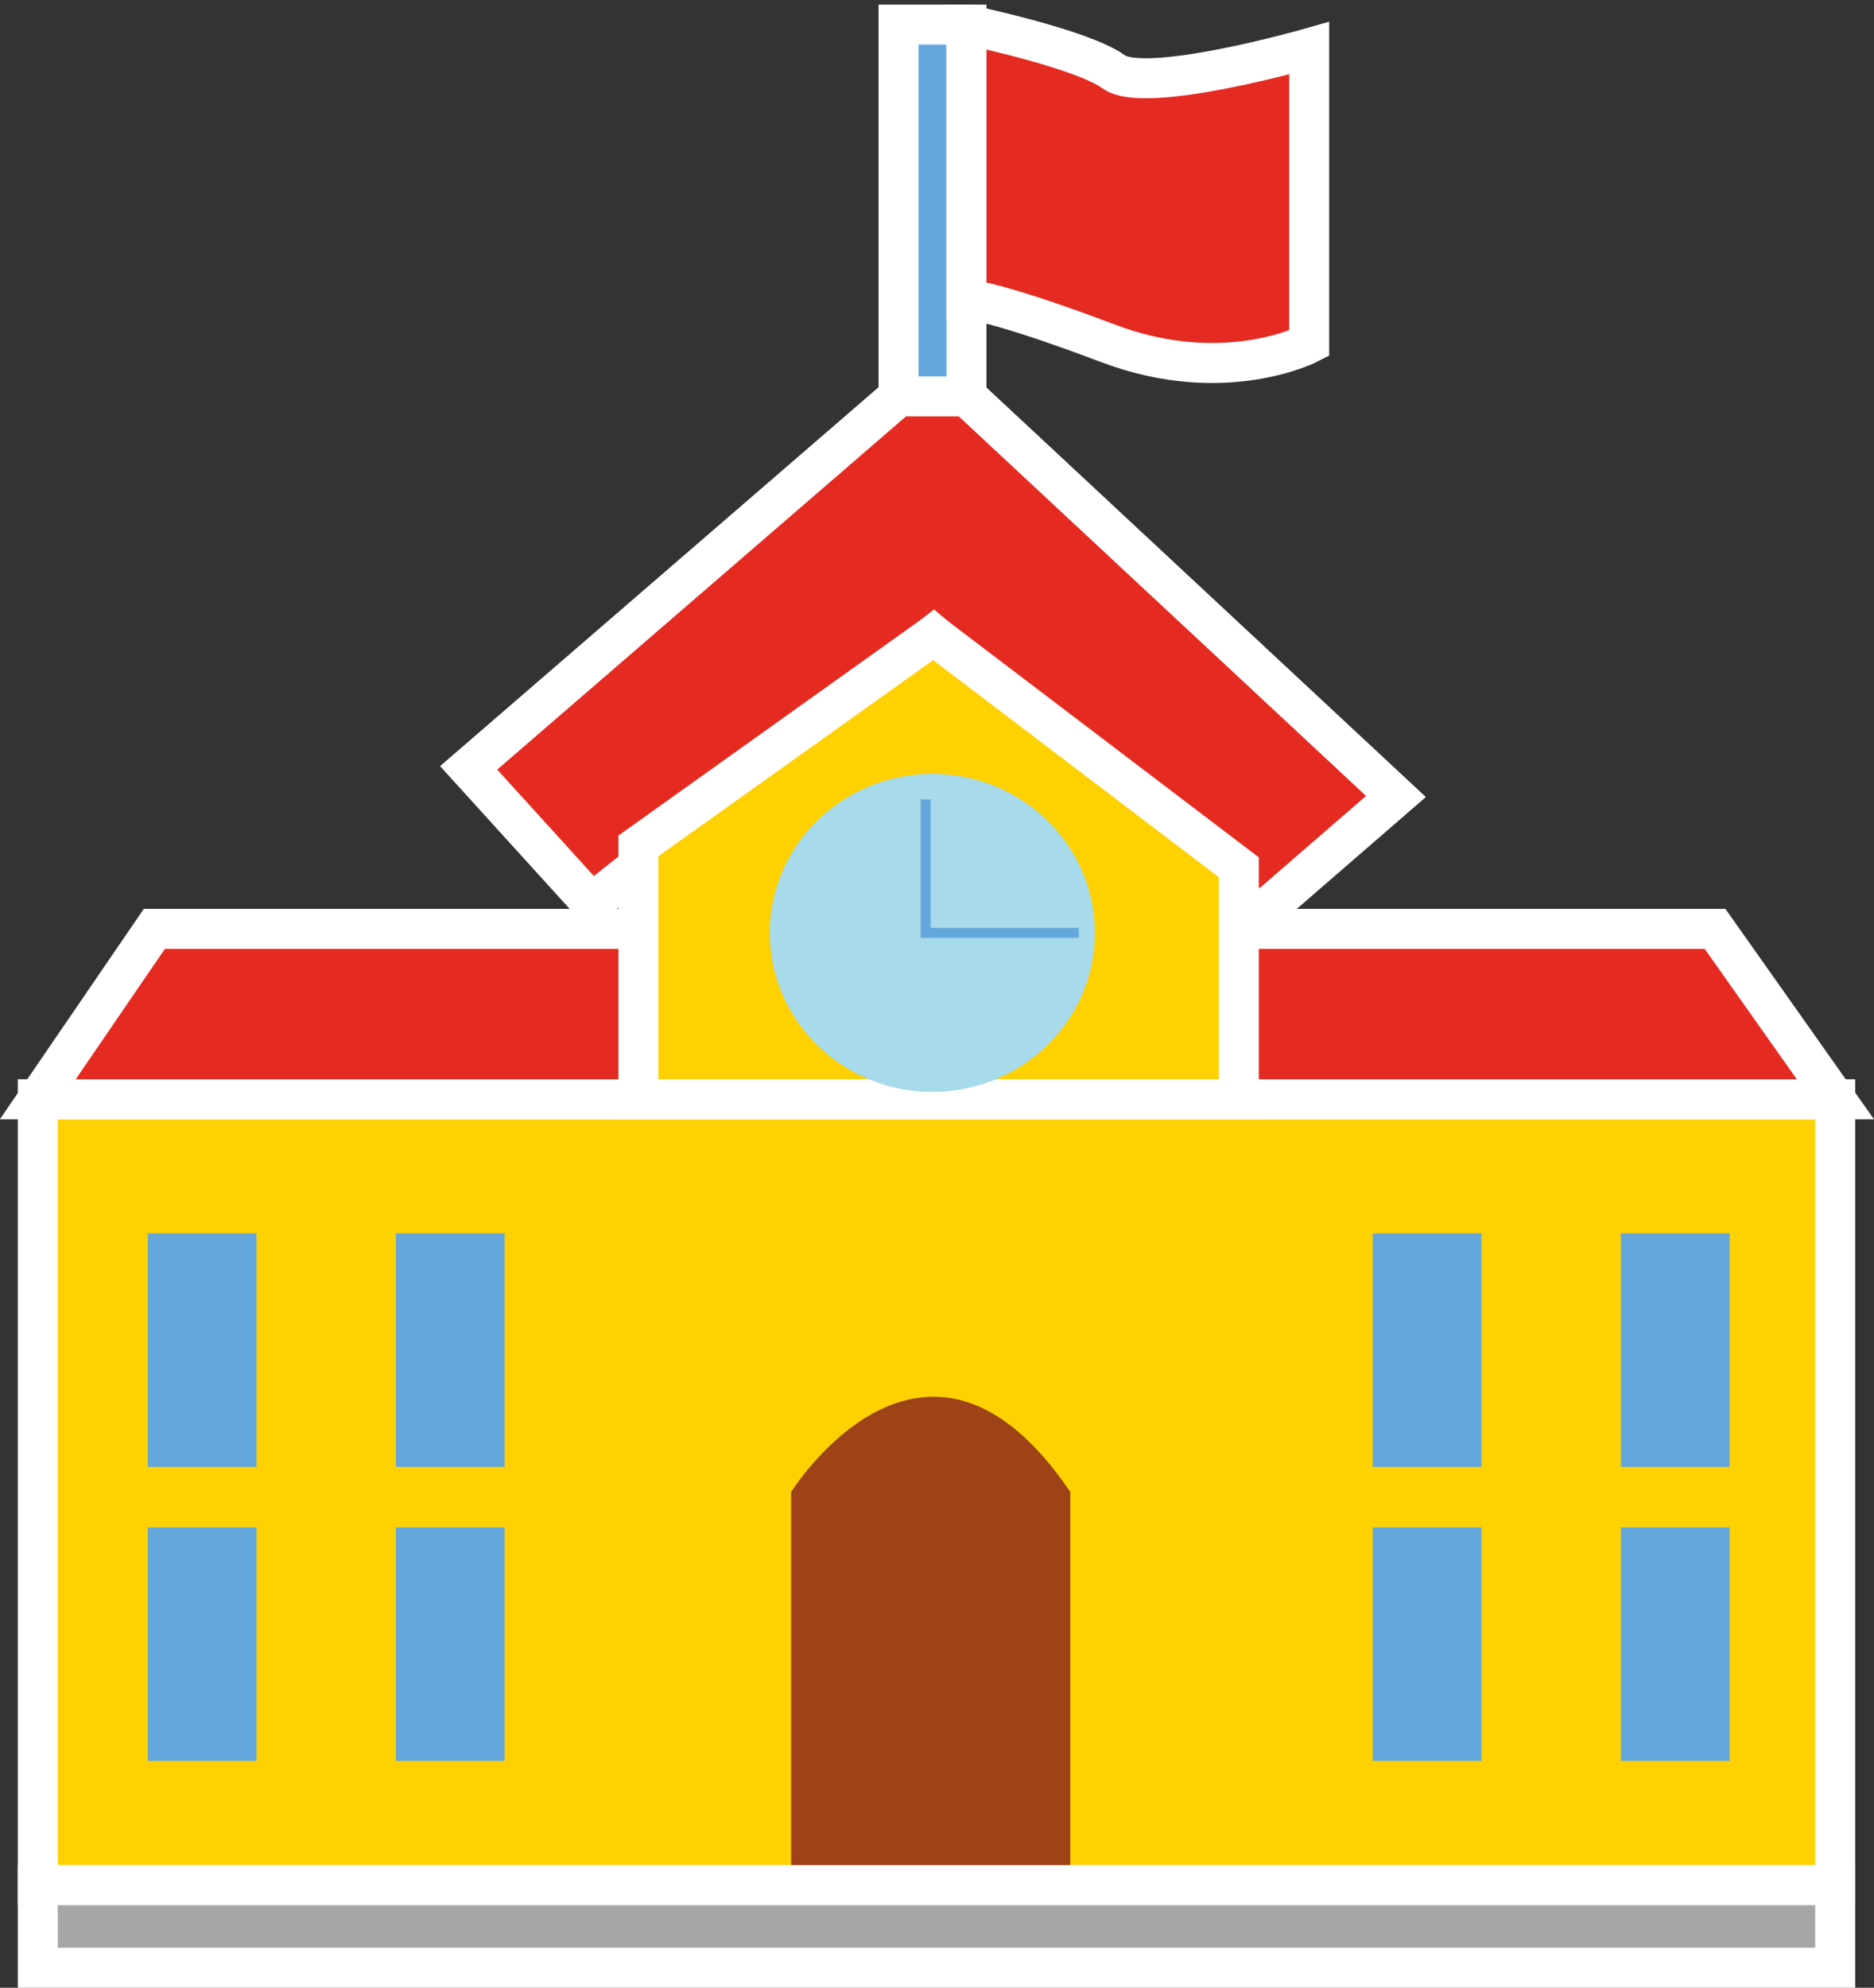 <?xml version="1.0" encoding="UTF-8"?>
<svg id="Calque_2" data-name="Calque 2" xmlns="http://www.w3.org/2000/svg" viewBox="0 0 93.73 99.38">
  <rect x="0" y="0" width="93.73" height="99.38" fill="#333333" stroke="none"/>
  <defs>
    <style>
      .cls-1 {
        fill: #e52a21;
      }

      .cls-1, .cls-2, .cls-3, .cls-4, .cls-5 {
        stroke-miterlimit: 10;
      }

      .cls-1, .cls-2, .cls-4, .cls-5 {
        stroke: #fff;
        stroke-width: 2px;
      }

      .cls-2 {
        fill: #ffd103;
      }

      .cls-3 {
        fill: none;
        stroke: #64a7dc;
        stroke-width: .5px;
      }

      .cls-4 {
        fill: #a7a6a6;
      }

      .cls-6 {
        fill: #a7daea;
      }

      .cls-5, .cls-7 {
        fill: #64a7dc;
      }

      .cls-8 {
        fill: #9e4217;
      }
    </style>
  </defs>
  <g id="Calque_1-2" data-name="Calque 1">
    <g>
      <rect class="cls-2" x="1.89" y="54.96" width="89.9" height="39.29"/>
      <rect class="cls-4" x="1.89" y="94.25" width="89.9" height="4.13"/>
      <polygon class="cls-1" points="1.89 54.96 7.72 46.44 85.78 46.44 91.8 54.96 1.89 54.96"/>
      <rect class="cls-5" x="44.94" y="1.23" width="3.4" height="18.59"/>
      <polygon class="cls-1" points="31.93 43.31 29.59 45.16 23.44 38.39 44.94 19.82 48.35 19.82 69.82 39.82 63.01 45.72 46.69 31.76 31.93 43.31"/>
      <polygon class="cls-2" points="31.93 54.96 31.93 42.29 46.69 31.76 61.96 43.36 61.96 54.96 31.93 54.96"/>
      <path class="cls-1" d="M48.35,1.23s5.76,1.2,7.35,2.36,9.78-1.18,9.78-1.18v14.76s-4.23,2.2-10.05,0-7.09-2.2-7.09-2.2V1.23Z"/>
    </g>
    <rect class="cls-7" x="7.39" y="61.66" width="5.44" height="11.68"/>
    <rect class="cls-7" x="19.8" y="61.66" width="5.44" height="11.68"/>
    <rect class="cls-7" x="7.39" y="76.36" width="5.44" height="11.68"/>
    <rect class="cls-7" x="19.8" y="76.36" width="5.44" height="11.68"/>
    <rect class="cls-7" x="68.66" y="61.66" width="5.44" height="11.68"/>
    <rect class="cls-7" x="81.07" y="61.66" width="5.44" height="11.68"/>
    <rect class="cls-7" x="68.66" y="76.36" width="5.44" height="11.68"/>
    <rect class="cls-7" x="81.07" y="76.36" width="5.44" height="11.68"/>
    <ellipse class="cls-6" cx="46.63" cy="46.64" rx="8.13" ry="7.95"/>
    <polyline class="cls-3" points="46.3 39.97 46.3 46.64 53.96 46.64"/>
    <path class="cls-8" d="M39.57,93.25v-18.66s6.71-10.71,13.96,0v18.66h-13.96Z"/>
  </g>
</svg>